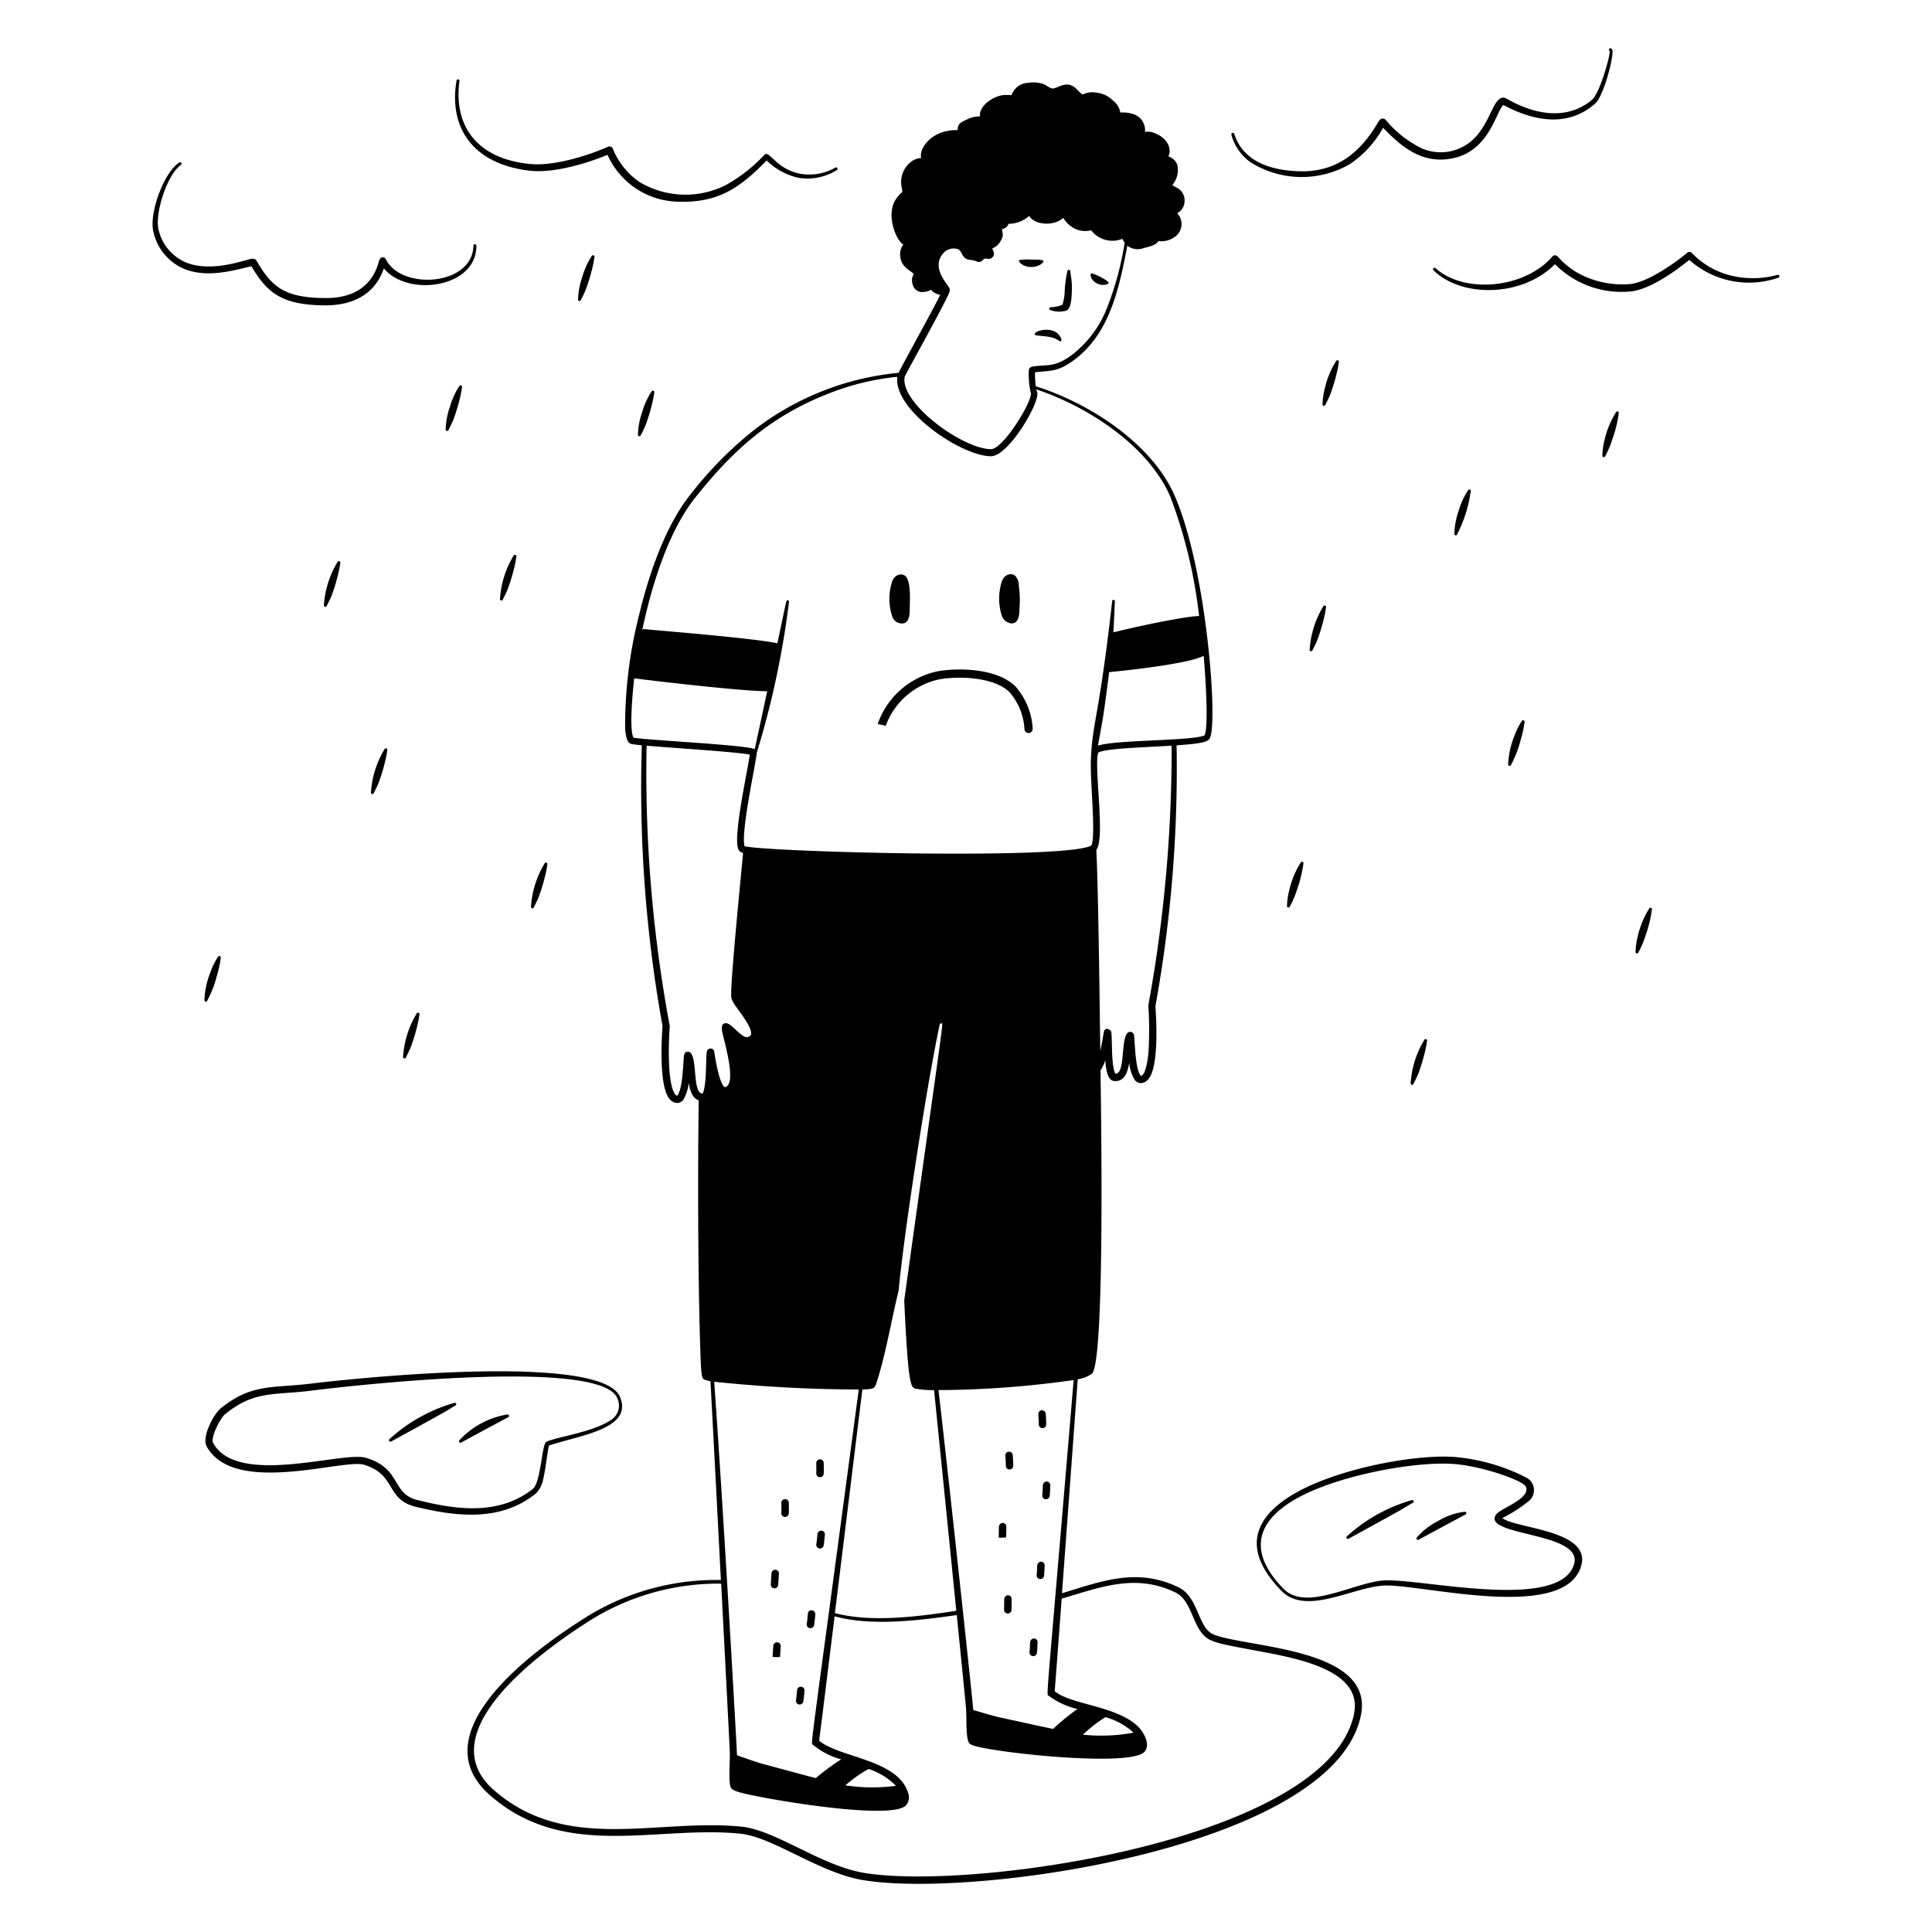 <?xml version="1.0" ?><svg viewBox="0 0 200 200" xmlns="http://www.w3.org/2000/svg"><title/><path d="M125.662,169.213c-1.7-.672-1.528-3.877-3.691-4.912-4.264-2.043-7.886-.631-12.035.632.5-6.734,1.143-15.519,1.631-22.155a3.288,3.288,0,0,0,1.493-.592c1.382-1.609.889-29.167.863-31.382a3.851,3.851,0,0,0,.494-1.057c.064.777.181,2.1.912,2.16,1.046.093,1.406-.845,1.565-1.882a4.341,4.341,0,0,0,.568,1.768c.437.547,1.131.366,1.52-.213.943-1.4.751-5.745.625-7.413A137.64,137.64,0,0,0,121.8,77.156c.813-.055,1.54-.118,2.1-.2.4-.059,1.128-.159,1.324-.5.9-1.541-.314-17.69-3.666-25.236-2.374-5.338-8.79-9.491-14.337-11.234a13.186,13.186,0,0,1-.085-1.438c1.426-.212,2.224.032,3.912-1.179,3.784-2.72,4.772-7.334,5.652-11.93a1.778,1.778,0,0,0,1.708.236c.413-.1,1.316-.289,1.5-.719a1.886,1.886,0,0,0,.212.021,2.4,2.4,0,0,0,1.741-.66,1.619,1.619,0,0,0,0-2.241,1.412,1.412,0,0,0,.744-1.038,1.5,1.5,0,0,0-.51-1.435c-.27-.206-.625-.326-.735-.453a2.376,2.376,0,0,0,.5-2.128,1.483,1.483,0,0,0-.913-.834c.341-.632.045-1.777-1.239-2.326a1.876,1.876,0,0,0-1.181-.211,1.736,1.736,0,0,0-1.257-1.851,3.154,3.154,0,0,0-1.288-.145A2.025,2.025,0,0,0,115.2,10.4a2.8,2.8,0,0,0-1.751-.819,2.211,2.211,0,0,0-1.343.195c-.259-.071-.5-.438-.81-.695-.895-.733-1.7-.015-2.253.077-.28.047-.668-.3-1.015-.456a3.4,3.4,0,0,0-1.617-.128,1.9,1.9,0,0,0-1.695,1.274c-.061-.011-.575-.018-.635-.017-1.162,0-2.778,1.125-2.636,2.222a2.934,2.934,0,0,0-1.262.268c-.652.327-1.049.416-1.047,1.147a4.976,4.976,0,0,0-1.192.116c-1.82.383-2.834,1.957-2.577,2.779a1.674,1.674,0,0,0-.8.217A2.611,2.611,0,0,0,93.3,19.105c0,.062.08.509.119.758A3.455,3.455,0,0,0,92.53,21c-.727,1.778.407,4.063.987,4.316a1.6,1.6,0,0,0-.318,1.246c.1,1.021.835,1.3,1.394,1.793a3.736,3.736,0,0,0-.171.419,1.654,1.654,0,0,0,.111.837,1.023,1.023,0,0,0,1.173.6,1.652,1.652,0,0,0,.687-.22.653.653,0,0,0,.05.1,1.877,1.877,0,0,0,.888.437c-.762,1.55-3.9,7.207-4.31,8.066a28.967,28.967,0,0,0-14.808,5.8,38.989,38.989,0,0,0-6.723,6.778C69.053,54.2,67.318,58.9,66.214,63.44a46.467,46.467,0,0,0-1.5,11.969,4.211,4.211,0,0,0,.2,1.145c.129.335.285.427.495.47.175.037.537.081,1.033.127a138.753,138.753,0,0,0,2.144,29.073c-.128,1.691-.316,6.013.626,7.414.4.589,1.088.752,1.519.212a4.321,4.321,0,0,0,.568-1.768c.113.733.331,1.581,1.033,1.824-.134,9.654-.03,19.423.128,24.669.119,4,.142,4.107.519,4.265a3.216,3.216,0,0,0,.568.141c.253,4.634.74,14.034,1.079,20.581a25.481,25.481,0,0,0-13.609,3.632c-7.654,4.735-17.042,12.707-10.316,18.628,7.757,6.815,17.243,3.12,25.934,4,3.329.334,8.051,3.955,12.493,4.767,11.266,2.049,49.012-3.267,51.757-17.055C142.276,170.574,129.133,170.591,125.662,169.213Zm-17.1,6.333a8.11,8.11,0,0,0,2.976,1.371,23.954,23.954,0,0,0-2.521,2.059c-.74-.137-4.822-1.048-5.514-1.187-.475-.093-2.261-.627-2.751-.772-.037-.719-2.419-22.946-3.6-33.116a101.963,101.963,0,0,0,13.991-1.038C108.237,177.5,108.3,175.315,108.561,175.546Zm3.543,4.028a14.219,14.219,0,0,1,2.33-1.815,7.225,7.225,0,0,1,2.912,1.605A18.332,18.332,0,0,1,112.1,179.574Zm-27.941,1.047a7.67,7.67,0,0,0,2.789,1.474c.2.069.236-.091-1,.8-.613.44-1.147.866-1.5,1.171-.731-.172-4.764-1.281-5.449-1.453-.472-.117-2.229-.736-2.71-.905,0-.454-1.369-24.8-2.36-38.669a146.888,146.888,0,0,0,14.964.8C83.7,182.805,83.913,180.377,84.163,180.621Zm3.343,4.2a14.14,14.14,0,0,1,2.415-1.7,7.218,7.218,0,0,1,2.831,1.744A18.373,18.373,0,0,1,87.506,184.817Zm1.765-40.981c1.154-.042,1.261-.09,1.442-.633.948-2.839,1.618-6.828,2.317-9.631.492-5.457,2.823-20.813,4.242-27.507a.152.152,0,0,1,.177-.122c.218.039.385-1.811-3.845,28.668.411,8.915.694,8.99,1.157,9.138a10.1,10.1,0,0,0,1.932.15c.452,4.449,1.507,14.925,2.3,22.847-3.922.595-8.763,1.242-12.563.238C87.394,159.163,88.555,149.672,89.271,143.836Zm29.605-39.764a39.3,39.3,0,0,1,.012,4.864c-.046.526-.267,2.4-.793,2.43-.6-.636-.611-3.763-.708-4.217a.389.389,0,0,0-.661-.225c-.741.74-.2,4.2-1.262,4.226-.489-.9-.284-3.916-.452-4.406-.045-.132-.626-.5-.747.085-.058.28-.142,1.005-.367,1.948-.056-4.481-.2-16.7-.408-20.807.963-1.121-.3-8.928.211-10.075.856-.433,4.533-.52,7.585-.706A147.228,147.228,0,0,1,118.876,104.072Zm5.818-27.953c-1.271.594-9.156.442-11.039,1.065.537-2.9.594-3.141,1.164-7.609,1.715-.166,8.255-.857,9.783-1.694C124.705,69,125.18,75.117,124.694,76.119ZM93.661,38.983c.035-.166,4.288-7.776,4.625-8.748a.5.5,0,0,0,0-.39c-.259-.516-1.93-2.179-.619-3.654a1.439,1.439,0,0,1,1.3-.447c.379.053.467.285.638.593.354.639.7.51,1.243.635.2.047.322.172.56.142.192-.024.313-.171.479-.337.237-.015.533.082.739-.052.321-.21.321-.494.161-.84-.025-.054-.054-.105-.074-.155.159-.086.406-.223.427-.241a2.276,2.276,0,0,0,.654-1,1.93,1.93,0,0,0-.083-.737c.167-.105.551-.139.69-.581a3.262,3.262,0,0,0,2.145-.824c.573,1,2.652,1.069,3.519.2a2.8,2.8,0,0,0,.841.905,2.412,2.412,0,0,0,2.045.381,2.757,2.757,0,0,0,3.234.888,1.809,1.809,0,0,0,.242.4,32.346,32.346,0,0,1-1.785,6.641,11.345,11.345,0,0,1-3.527,4.861c-1.887,1.463-2.645,1.088-4.128,1.31-.245.036-.462.117-.478.363a8.052,8.052,0,0,0,.216,2.44c-.048,1.206-2.955,5.77-4.131,5.763C99.645,46.489,93.079,41.683,93.661,38.983Zm-21.7,12.549c4.261-5.376,8.4-8.881,14.843-11.175a26.476,26.476,0,0,1,6.087-1.35c-.441,3.4,6.59,8.218,9.7,8.224,1.733,0,4.833-5.142,4.8-6.481-.006-.259-.08-.257-.124-.445,5.368,1.79,11.6,5.844,13.881,11.1a51.028,51.028,0,0,1,2.971,12.276c.025.181.193-.018-1.654.279-1.754.283-4.443.822-7.214,1.5.07-.972.1-2.07.163-3.216a.141.141,0,0,0-.281-.024c-1.35,12.06-2.06,12.527-2.208,16.475-.078,2.065.45,6.962.149,8.506-.06.308-.045.328-.363.437-3.86,1.326-32.926.563-35.634-.033-.408-1.5,1.184-8.595,1.256-9.657A91.142,91.142,0,0,0,81.677,62.3a.143.143,0,0,0-.117-.162c-.189-.03-.092-.2-1.084,4.451-2.47-.513-11.195-1.223-13.833-1.464-.136-.013-.152.106-.19.255C67.384,60.882,69.114,55.11,71.956,51.532Zm-6.3,18.689c2.925.38,11.534,1.354,13.759,1.334-.567,2.65-1.087,5.07-1.293,6-.723-.434-11.237-.936-12.55-1.193C65.105,75.448,65.531,71.254,65.656,70.221Zm5.564,38.647c-.427-.019-.429.431-.456.827-.05.743-.16,3.2-.659,3.728-.162-.01-.258-.169-.357-.37-.673-1.372-.538-5.3-.417-6.822a142.753,142.753,0,0,1-2.4-29.036c2.751.238,9.332.642,10.682.922-.2,1.508-1.568,7.7-1.272,9.466.088.525.3.642.578.71-.349,3.7-1.2,12.328-1.233,14.47-.008.567-.03.695.607,1.594.38.538,1.828,2.378,1.372,2.855-.708.737-1.852-1.388-2.587-1.289-.419.057-.392.507-.309.921.21,1.061,1.559,5.485.25,5.7-.015,0-.024-.015-.037-.025-.608-.5-1.025-3.514-1.048-3.629a.376.376,0,0,0-.505-.325c-.269.088-.28.341-.3.629-.052.888-.022,3.329-.4,4.017C71.573,113.175,72.326,108.921,71.22,108.868Zm68.952,68.52c-1.312,6.535-11.044,10.548-17.408,12.539-12.184,3.813-27.248,5.054-33.495,3.92-4.428-.8-9.005-4.408-12.554-4.758-8.674-.859-18.05,2.792-25.573-3.763-6.3-5.483,3.062-13.258,10.146-17.709a25.076,25.076,0,0,1,13.364-3.68c.439,8.465.873,16.891.892,17.386.043,1.03-.178,3.155.115,3.734.154.3.768.449,1.231.569,2.359.614,15.286,2.844,16.881,1.28a1.279,1.279,0,0,0,.219-1.337c-1.06-3.445-7.2-3.627-9.2-5.385.04-.2.733-5.815,1.6-12.863,3.831,1.041,8.659.439,12.649-.131.518,5.16.916,9.14.946,9.475.093,1.049-.026,3.162.3,3.724a.627.627,0,0,0,.322.251c1.789.747,16.355,2.341,17.858.716.677-.732-.06-2.1-.792-2.749-2.293-2.037-6.753-2.134-8.5-3.528.025-.171.323-4.144.726-9.584,4.063-1.2,7.681-2.641,11.8-.629,1.439.7,1.675,2.774,2.609,4.059.8,1.1,1.575,1.175,6.267,2.05C134.926,171.788,141.038,173.078,140.172,177.388Z"/><path d="M80.052,170.37c-.015.16-.056.858-.074,1.153a3.616,3.616,0,0,0,.772,0c.015-.241.055-.918.07-1.078A.386.386,0,1,0,80.052,170.37Z"/><path d="M104.359,165.139a.427.427,0,0,0-.4.367c-.008.175-.015.969-.017,1.153a.386.386,0,0,0,.771.006c0-.178.009-.954.016-1.123A.386.386,0,0,0,104.359,165.139Z"/><path d="M80.561,164.068c.048-.738.06-1.018.072-1.129a.386.386,0,1,0-.768-.073c-.01.118-.072,1.147-.072,1.147A.385.385,0,0,0,80.561,164.068Z"/><path d="M104.178,158.06a.388.388,0,0,0-.366-.407.417.417,0,0,0-.405.365c-.007.165-.015.892-.016,1.16a5.092,5.092,0,0,0,.77-.032C104.163,158.921,104.169,158.219,104.178,158.06Z"/><path d="M82.514,174.96c-.03.311-.072.828-.114,1.033a.386.386,0,0,0,.756.156c.048-.237.083-.68.126-1.111A.386.386,0,1,0,82.514,174.96Z"/><path d="M107.337,171.132c.04-.251.052-.724.074-1.117a.386.386,0,0,0-.365-.406.425.425,0,0,0-.406.364c-.018.369-.031.831-.064,1.032A.386.386,0,0,0,107.337,171.132Z"/><path d="M84.274,168.245c.048-.241.087-.716.126-1.113.046-.47-.712-.645-.768-.079-.031.312-.071.83-.114,1.036A.386.386,0,0,0,84.274,168.245Z"/><path d="M108.07,163.176c.038-.24.055-.741.072-1.113a.387.387,0,0,0-.366-.406.438.438,0,0,0-.4.364c-.02.42-.032.833-.063,1.035A.385.385,0,0,0,108.07,163.176Z"/><path d="M85.262,159.992c.049-.237.084-.681.127-1.111a.386.386,0,1,0-.768-.078c-.031.31-.072.828-.114,1.033A.385.385,0,0,0,85.262,159.992Z"/><path d="M107.959,153.732c-.018.372-.031.833-.064,1.038a.386.386,0,0,0,.762.12c.038-.248.056-.77.072-1.116a.389.389,0,0,0-.365-.407A.4.4,0,0,0,107.959,153.732Z"/><path d="M81.656,155.567a.385.385,0,0,0-.77.007c.005.4.019.843,0,1.041a.385.385,0,0,0,.767.072C81.678,156.432,81.66,155.884,81.656,155.567Z"/><path d="M104.842,150.643a.386.386,0,0,0-.771.042c.028.453.062.837.051,1.039a.386.386,0,0,0,.771.036C104.9,151.52,104.87,151.091,104.842,150.643Z"/><path d="M85.271,152.57c.023-.247.008-.728,0-1.12a.385.385,0,0,0-.77.006c0,.473.018.844,0,1.041A.385.385,0,0,0,85.271,152.57Z"/><path d="M107.536,147.441a.385.385,0,0,0,.77.03c.009-.245-.023-.657-.051-1.114a.4.4,0,0,0-.406-.364.386.386,0,0,0-.365.406C107.507,146.758,107.544,147.224,107.536,147.441Z"/><path d="M106.736,27.638c.819.01,1.342-.468,1.273-.63s-1.188-.132-1.288-.132a4.251,4.251,0,0,0-1.231.06C105.394,27.1,105.887,27.629,106.736,27.638Z"/><path d="M108.728,32.1a2.715,2.715,0,0,0,1.644.059c.489-.159.551-1.25.575-1.768a8.683,8.683,0,0,0-.121-2.071c-.01-.075-.016-.233-.023-.265-.034-.146-.252-.188-.319.053a14.116,14.116,0,0,0-.262,1.874,5.341,5.341,0,0,1-.237,1.563,3.353,3.353,0,0,1-1.2.257A.152.152,0,0,0,108.728,32.1Z"/><path d="M113.571,29.351c.575.28,1.182.093,1.194-.076.015-.223-1.65-1.057-1.805-.965C112.785,28.415,112.955,29.053,113.571,29.351Z"/><path d="M107.111,34.6c.034.152.175.111,1.16.221,1.323.147,1.351.616,1.555.495s-.181-.676-.39-.841C108.6,33.809,107.039,34.281,107.111,34.6Z"/><path d="M54.824,17.67c2.47.273,5.778-.7,8.068-1.641a8.191,8.191,0,0,0,7.458,4.854c4.057.09,6.247-1.437,9.016-4.273a6.758,6.758,0,0,0,3.314,1.8,5.76,5.76,0,0,0,3.949-.8.152.152,0,0,0-.146-.266,5.406,5.406,0,0,1-3.716.628c-2.524-.539-3.094-2.473-3.648-1.935a16.113,16.113,0,0,1-3.945,3.1,9.263,9.263,0,0,1-9-.311,7.662,7.662,0,0,1-2.725-3.414.378.378,0,0,0-.512-.223c-2.141.964-5.676,2.026-8.044,1.787-5.46-.512-7.971-3.884-7.327-8.611a.154.154,0,0,0-.3-.046C46.428,13.2,48.922,16.974,54.824,17.67Z"/><path d="M129.414,16.77a9.951,9.951,0,0,0,10.316.223,10.861,10.861,0,0,0,3.448-3.77c2.078,2.192,4.2,3.758,7.164,3.174,3.852-.761,4.521-4.869,5.284-5.528,3.217,1.723,6.7,2.3,9.475-.121.9-.786,1.84-4.465,1.825-5.389-.009-.606-.532-.31-.33-.1.286-.2-.911,4.36-1.822,5.1-2.491,2.047-5.659,1.573-8.5.026-.4-.215-.664-.457-1.11-.087-.679.561-1.08,2.43-2.417,3.891a4.922,4.922,0,0,1-5.574,1.166,11.415,11.415,0,0,1-3.741-2.954.375.375,0,0,0-.29-.125c-.282,0-.415.267-.62.608-1.893,3.151-4.435,5.009-8.194,4.839-2.923-.117-5.676-1.077-6.554-3.857a.154.154,0,0,0-.3.088A5.152,5.152,0,0,0,129.414,16.77Z"/><path d="M166.6,5.258a.072.072,0,0,0,.032.025A.221.221,0,0,1,166.6,5.258Z"/><path d="M26.025,27.564c1.646,2.781,3.181,4.016,7.611,4.047,2.878.015,5.191-1.136,6.1-3.831,2.483,3.029,9.654,2.007,9.575-2.37a.152.152,0,0,0-.3,0c-.076,4.221-7.5,4.645-9.063,1.433a.333.333,0,0,0-.319-.2c-.321,0-.368.3-.46.611-.775,2.574-2.838,3.626-5.526,3.6-4.249-.033-5.516-1.178-7.088-3.866-.2-.351-.677-.165-1.117-.046-1.232.336-3.916,1.113-6.126.251a4.844,4.844,0,0,1-2.861-3.276c-.52-1.591.808-5.822,2.281-6.844a.154.154,0,0,0-.171-.255c-1.627,1.043-3.2,5.406-2.658,7.268a5.412,5.412,0,0,0,3.153,3.745C21.49,28.825,24.234,27.969,26.025,27.564Z"/><path d="M184.01,28.451a9.6,9.6,0,0,1-4.792.082,8.3,8.3,0,0,1-4.066-2.334.349.349,0,0,0-.488-.036c-1.348,1.139-4.239,3.138-6.011,3.25a9.579,9.579,0,0,1-4.046-.572,8.1,8.1,0,0,1-3.335-2.266.367.367,0,0,0-.568-.02c-2.907,3.345-9.138,3.885-12.1,1.2a.154.154,0,0,0-.211.224c2.9,2.861,9.188,2.792,12.578-.63a9.692,9.692,0,0,0,7.733,2.829c1.96-.133,4.647-2.031,6.166-3.275a9.288,9.288,0,0,0,9.224,1.845A.152.152,0,0,0,184.01,28.451Z"/><path d="M61.247,26.523a7.714,7.714,0,0,0-.968,2.141,7.646,7.646,0,0,0-.435,2.306.151.151,0,0,0,.292.08c.074-.15.364-.715.486-1.019a19.286,19.286,0,0,0,.822-2.844c.035-.189.059-.369.092-.557A.154.154,0,0,0,61.247,26.523Z"/><path d="M137.686,40.891a19.236,19.236,0,0,0,.822-2.844c.034-.189.059-.37.091-.557a.154.154,0,0,0-.288-.108,9.245,9.245,0,0,0-1.167,2.815,7.631,7.631,0,0,0-.237,1.632.152.152,0,0,0,.293.08C137.259,41.788,137.563,41.2,137.686,40.891Z"/><path d="M150.848,55.305a14.441,14.441,0,0,0,1.2-3.314c.084-.355.17-.936.2-1.106a.154.154,0,0,0-.289-.108,7.748,7.748,0,0,0-.968,2.142,7.666,7.666,0,0,0-.435,2.3A.152.152,0,0,0,150.848,55.305Z"/><path d="M134.637,89.308a9.277,9.277,0,0,0-1.167,2.815,7.672,7.672,0,0,0-.237,1.632.152.152,0,0,0,.293.081,9.007,9.007,0,0,0,.732-1.718,13.192,13.192,0,0,0,.668-2.7A.154.154,0,0,0,134.637,89.308Z"/><path d="M136.976,62.783a9.876,9.876,0,0,0-1.4,4.448.152.152,0,0,0,.293.08c.069-.141.362-.713.486-1.019a19.223,19.223,0,0,0,.822-2.844c.034-.189.059-.369.091-.557A.154.154,0,0,0,136.976,62.783Z"/><path d="M167.278,42.693a9.277,9.277,0,0,0-1.167,2.815,7.66,7.66,0,0,0-.237,1.632.152.152,0,0,0,.293.08A8.97,8.97,0,0,0,166.9,45.5a13.2,13.2,0,0,0,.668-2.7A.154.154,0,0,0,167.278,42.693Z"/><path d="M156.419,79.178a11.121,11.121,0,0,0,1.024-2.671,10.428,10.428,0,0,0,.375-1.749.154.154,0,0,0-.288-.107,6.963,6.963,0,0,0-.782,1.586,8.87,8.87,0,0,0-.622,2.861A.152.152,0,0,0,156.419,79.178Z"/><path d="M147.432,107.667a9.867,9.867,0,0,0-1.4,4.447.152.152,0,0,0,.293.08c.079-.161.364-.715.486-1.018a19.137,19.137,0,0,0,.822-2.844c.034-.189.059-.37.091-.557A.154.154,0,0,0,147.432,107.667Z"/><path d="M170.715,94.068a9.254,9.254,0,0,0-1.167,2.815,7.618,7.618,0,0,0-.237,1.632.152.152,0,0,0,.293.08,9.019,9.019,0,0,0,.731-1.717,13.125,13.125,0,0,0,.668-2.7A.154.154,0,0,0,170.715,94.068Z"/><path d="M53.158,57.536a9.867,9.867,0,0,0-1.4,4.447.152.152,0,0,0,.293.08c.076-.155.364-.714.486-1.018a19.2,19.2,0,0,0,.822-2.844c.034-.19.059-.37.091-.558A.154.154,0,0,0,53.158,57.536Z"/><path d="M34.934,58.186a9.9,9.9,0,0,0-1.4,4.447.152.152,0,0,0,.293.08c.078-.157.362-.71.486-1.019a18.959,18.959,0,0,0,.822-2.844c.035-.189.059-.369.092-.557A.154.154,0,0,0,34.934,58.186Z"/><path d="M39.8,77.567a9.876,9.876,0,0,0-1.4,4.448.152.152,0,0,0,.293.08c.077-.158.364-.715.486-1.019A19.079,19.079,0,0,0,40,78.232c.034-.189.059-.369.091-.557A.154.154,0,0,0,39.8,77.567Z"/><path d="M56.367,89.4a9.876,9.876,0,0,0-1.4,4.448.152.152,0,0,0,.293.08c.059-.122.363-.713.486-1.019a19.524,19.524,0,0,0,.822-2.844c.034-.189.059-.37.091-.557A.154.154,0,0,0,56.367,89.4Z"/><path d="M43.128,104.932a9.882,9.882,0,0,0-1.4,4.447.151.151,0,0,0,.292.08c.062-.125.363-.711.486-1.018a19.091,19.091,0,0,0,.822-2.844c.035-.189.059-.37.092-.558A.154.154,0,0,0,43.128,104.932Z"/><path d="M21.452,103.587a11.264,11.264,0,0,0,1.024-2.671,10.414,10.414,0,0,0,.375-1.749.154.154,0,0,0-.288-.107,7.012,7.012,0,0,0-.782,1.586,8.894,8.894,0,0,0-.622,2.861A.152.152,0,0,0,21.452,103.587Z"/><path d="M47.54,39.984a7.694,7.694,0,0,0-.969,2.141,7.681,7.681,0,0,0-.435,2.306.152.152,0,0,0,.293.08c.068-.139.363-.714.486-1.018a19.236,19.236,0,0,0,.822-2.844c.034-.19.059-.37.091-.558A.154.154,0,0,0,47.54,39.984Z"/><path d="M67.445,40.531a7.708,7.708,0,0,0-.969,2.141,7.674,7.674,0,0,0-.435,2.306.152.152,0,0,0,.293.08c.061-.124.363-.712.486-1.018a19.176,19.176,0,0,0,.822-2.844c.034-.19.059-.37.091-.558A.154.154,0,0,0,67.445,40.531Z"/><path d="M55.512,154.575a3,3,0,0,0,.739-1.555c.308-1.293.494-3.516.629-3.41l0,.016c3.1-1.05,8.706-1.7,7.3-5.024-1.926-4.558-27.034-1.972-31.995-1.371-3.97.49-6.132-.046-9.356,2.579-.684.556-1.982,2.931-1.426,3.936,2.827,5.121,14.091,1.246,16.256,1.88,3.382.989,2.231,3.574,5.349,4.348C47.482,157.068,51.932,157.483,55.512,154.575Zm-12.33.7c-2.7-.681-1.586-3.266-5.315-4.366-2.4-.708-13.288,3.019-15.8-1.528-.3-.537.711-2.553,1.238-2.984,3.029-2.478,5.061-1.946,8.969-2.441,4.429-.567,29.867-3.385,31.621.767a1.765,1.765,0,0,1-.771,2.343c-1.8,1.24-6.319,1.834-6.636,2.258-.416.549-.533,4.18-1.329,4.809C51.726,156.834,47.431,156.358,43.182,155.273Z"/><path d="M56.876,149.626l-.051.018A.309.309,0,0,0,56.876,149.626Z"/><path d="M155.521,157.151a15.636,15.636,0,0,0,2.667-1.705,1.463,1.463,0,0,0-.141-2.464,20.2,20.2,0,0,0-7.463-2.158c-4.252-.306-12.571,1.286-16.969,4.023-4.153,2.586-4.816,5.893-.953,9.842,2.522,2.578,7.331-.352,10.535-.548,3.72-.232,18.536,3.8,20.447-1.908C164.93,158.385,156.949,158.278,155.521,157.151Zm7.408,4.843c-1.62,4.879-16.069,1.322-19.77,1.62-3.11.254-7.973,3.22-10.28.863-3.4-3.471-3.187-6.648,1.019-9.167,4.222-2.527,12.559-4.076,16.631-3.756,2.917.224,7.145,1.7,7.429,2.354.5,1.138-2.2,2.085-2.924,2.714-.348.3-.432.7-.131,1C156.3,159.018,163.905,159.056,162.929,161.994Zm-7.461-4.728c-.034-.022-.023-.044.013-.076C155.482,157.213,155.493,157.284,155.468,157.266Z"/><path d="M146.141,155.292a16.862,16.862,0,0,0-6.706,3.745.154.154,0,0,0,.188.243c.014-.008,5-2.744,5.451-3.008.427-.253.816-.5,1.183-.7A.152.152,0,0,0,146.141,155.292Z"/><path d="M47.031,145.224a16.876,16.876,0,0,0-6.706,3.745.154.154,0,0,0,.188.244c.015-.01,5.005-2.745,5.451-3.009.427-.252.817-.5,1.183-.7A.152.152,0,0,0,47.031,145.224Z"/><path d="M151.6,156.5a6.824,6.824,0,0,0-2.678.924,7.538,7.538,0,0,0-2.243,1.721.154.154,0,0,0,.194.238c.1-.06,4.71-2.544,4.811-2.591A.152.152,0,0,0,151.6,156.5Z"/><path d="M52.493,146.432a8.67,8.67,0,0,0-4.921,2.644.154.154,0,0,0,.2.238c.1-.06,4.71-2.544,4.81-2.59A.152.152,0,0,0,52.493,146.432Z"/><path d="M91.684,75.155a7.562,7.562,0,0,1,5.55-4.828c2.118-.376,5.779-.22,7.308,1.366a6.348,6.348,0,0,1,1.508,3.784.426.426,0,1,0,.852-.036,7.158,7.158,0,0,0-1.746-4.34c-1.849-1.918-5.934-2-8.075-1.611a8.372,8.372,0,0,0-6.229,5.478A3.128,3.128,0,0,1,91.684,75.155Z"/><path d="M93.61,64.512c.561-.215.562-1,.565-1.514.011-.718.145-2.773-.423-3.344-.313-.317-1.087-.285-1.4.545a5.846,5.846,0,0,0,.02,3.647A1.057,1.057,0,0,0,93.61,64.512Z"/><path d="M104.7,64.536c.749,0,.832-.834.837-1.565a10.624,10.624,0,0,0-.067-2.312,1.5,1.5,0,0,0-.356-1.029c-.316-.32-1.089-.281-1.4.545a5.849,5.849,0,0,0,.02,3.648A1.225,1.225,0,0,0,104.7,64.536Z"/></svg>